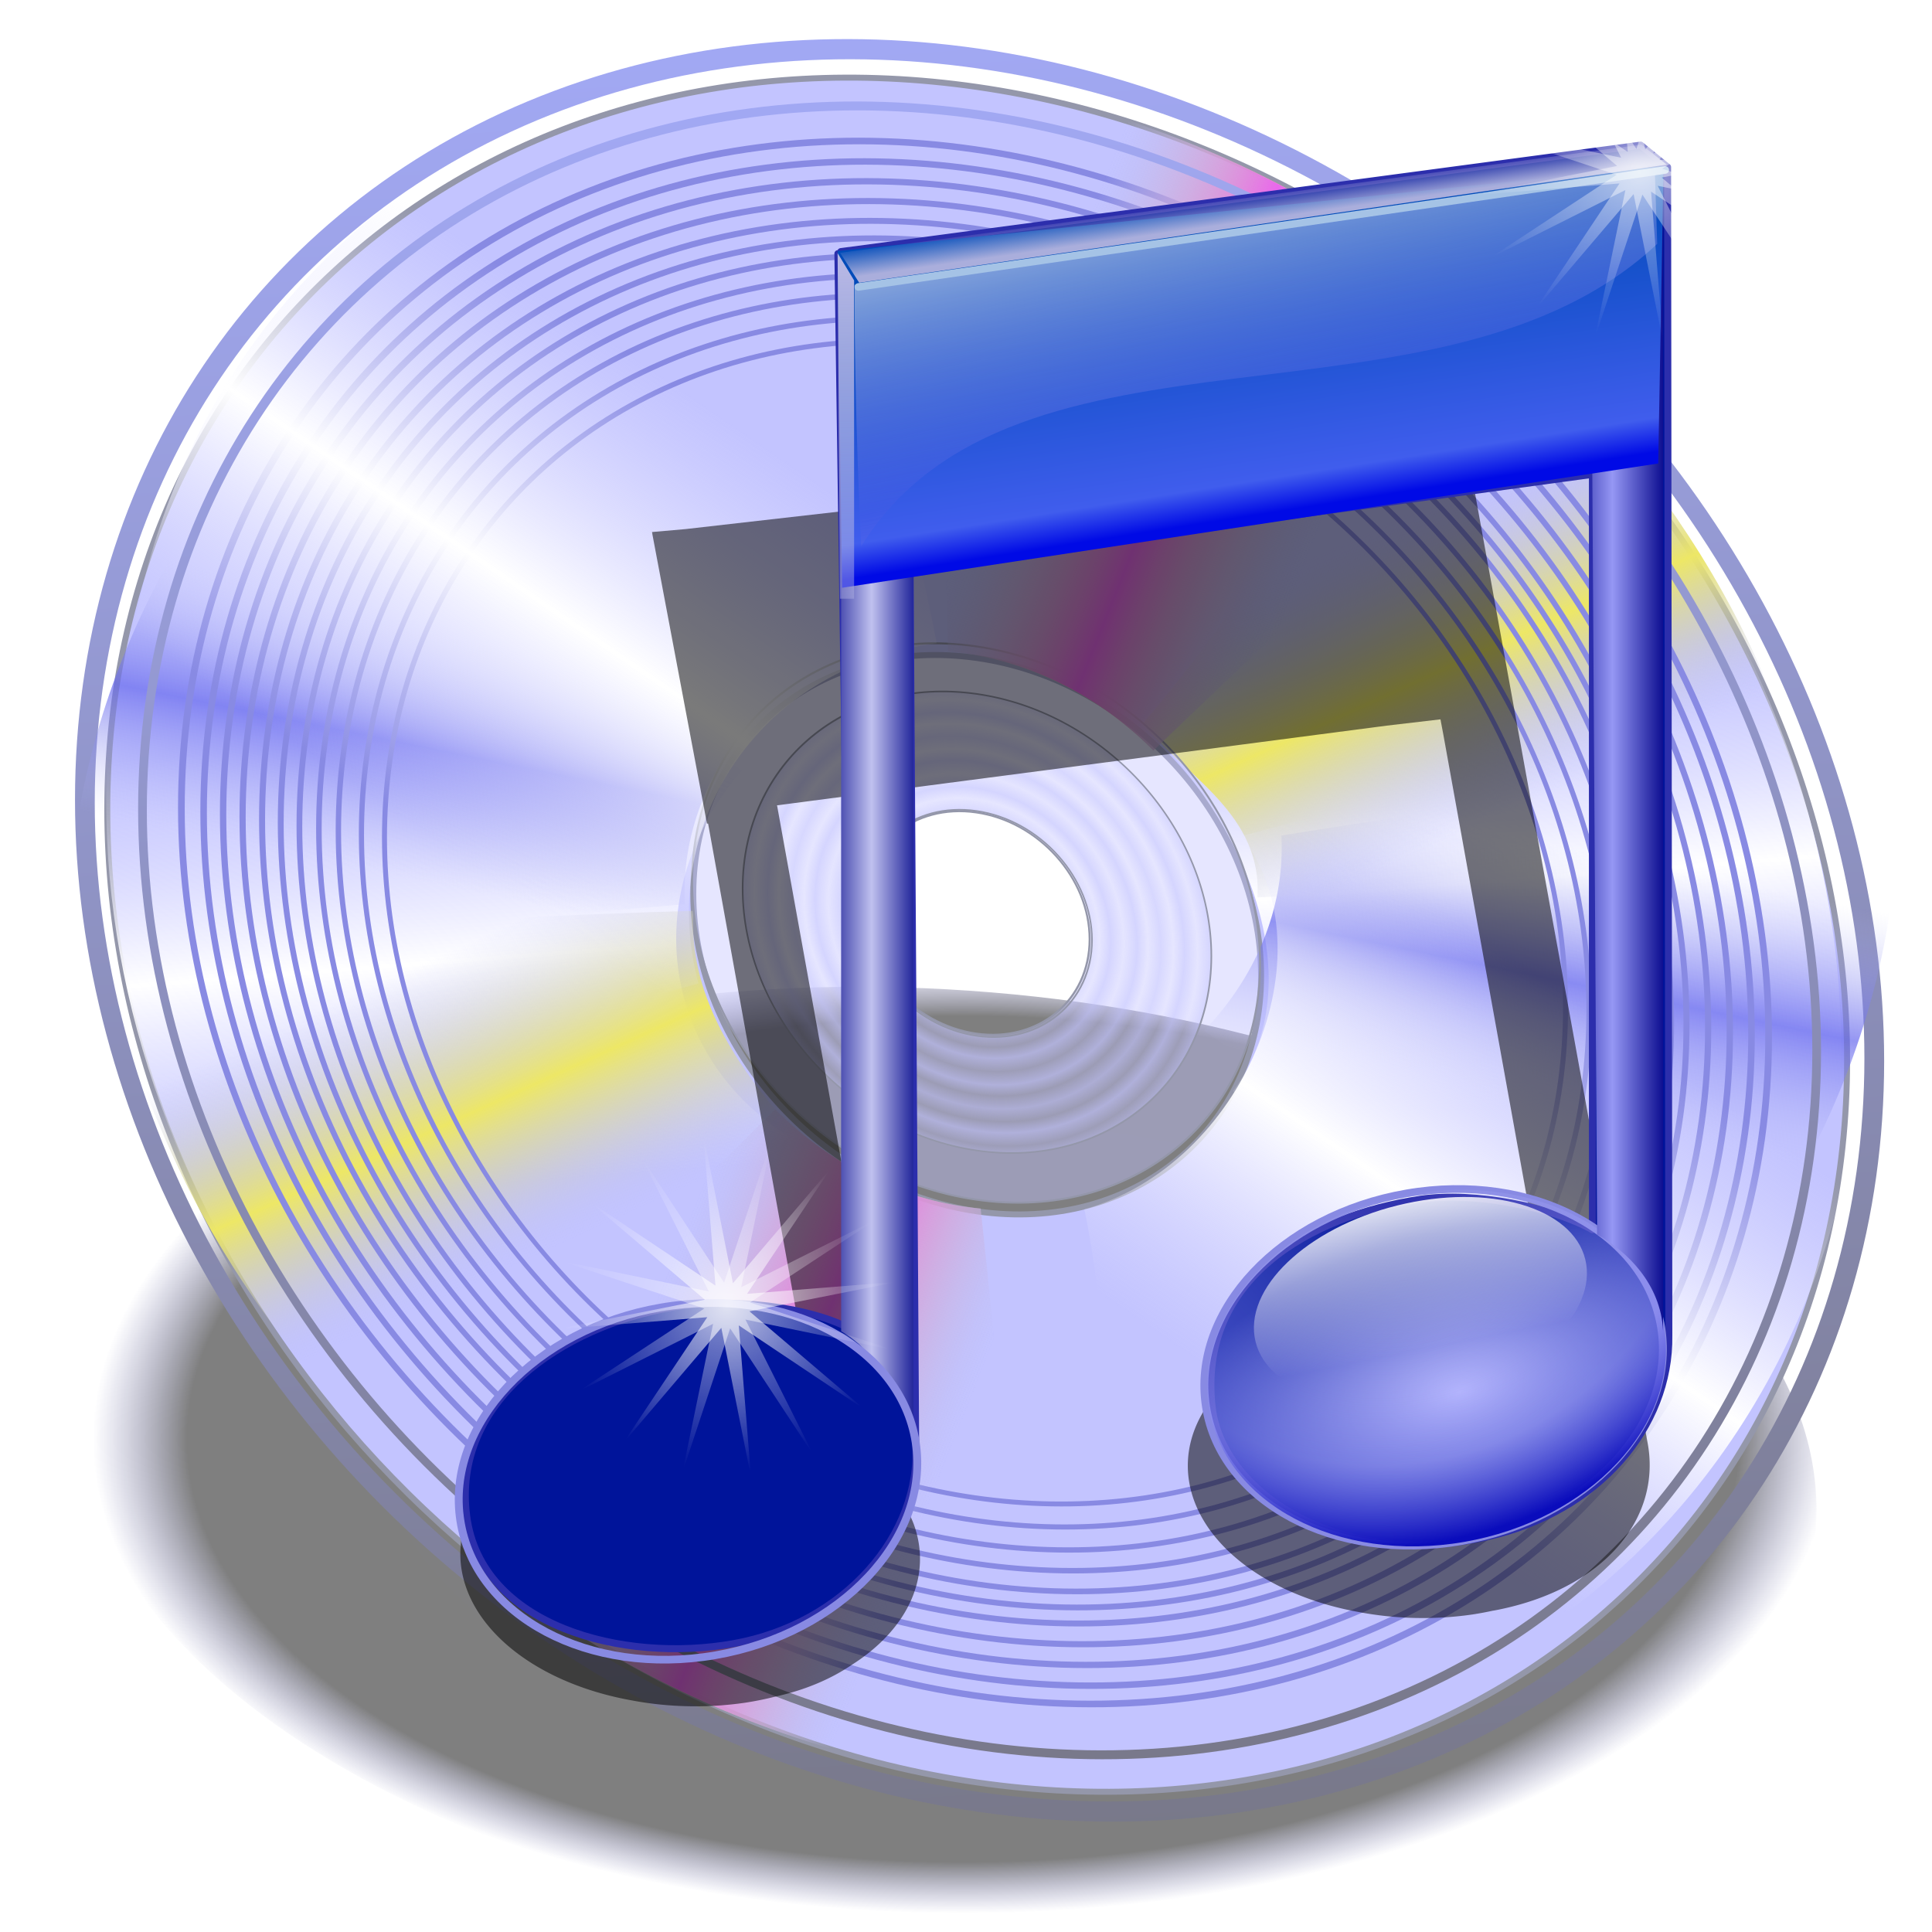 <?xml version="1.0" encoding="UTF-8" standalone="no"?>
<!-- Created with Inkscape (http://www.inkscape.org/) -->

<svg
   xmlns:dc="http://purl.org/dc/elements/1.1/"
   xmlns:cc="http://creativecommons.org/ns#"
   xmlns:rdf="http://www.w3.org/1999/02/22-rdf-syntax-ns#"
   xmlns:svg="http://www.w3.org/2000/svg"
   xmlns="http://www.w3.org/2000/svg"
   xmlns:xlink="http://www.w3.org/1999/xlink"
   xmlns:sodipodi="http://sodipodi.sourceforge.net/DTD/sodipodi-0.dtd"
   xmlns:inkscape="http://www.inkscape.org/namespaces/inkscape"
   width="256"
   height="256"
   id="svg2"
   sodipodi:version="0.32"
   inkscape:version="0.92.5 (2060ec1f9f, 2020-04-08)"
   sodipodi:docname="atunes.svg"
   inkscape:output_extension="org.inkscape.output.svg.inkscape"
   version="1.0">
  <defs
     id="defs4">
    <linearGradient
       id="linearGradient970"
       inkscape:collect="always">
      <stop
         stop-opacity="0.531"
         stop-color="#ffffff"
         id="stop966"
         style="stop-color:#ffffff;stop-opacity:0.741" />
      <stop
         stop-opacity="0"
         stop-color="#ffffff"
         id="stop968"
         offset="1" />
    </linearGradient>
    <linearGradient
       id="linearGradient1104"
       inkscape:collect="always">
      <stop
         id="stop1100"
         stop-color="#ffffff"
         stop-opacity="0.927" />
      <stop
         id="stop1102"
         offset="1"
         stop-color="#ffffff"
         stop-opacity="0" />
    </linearGradient>
    <linearGradient
       id="linearGradient1098">
      <stop
         id="stop1092"
         stop-color="#c3c4ff"
         stop-opacity="0" />
      <stop
         offset="0.774"
         id="stop1094"
         stop-color="#8c8df7"
         stop-opacity="0.498" />
      <stop
         id="stop1096"
         offset="1"
         stop-color="#0a0cbc"
         stop-opacity="1" />
    </linearGradient>
    <linearGradient
       inkscape:collect="always"
       id="linearGradient1290">
      <stop
         id="stop1286"
         stop-color="#ffffff"
         stop-opacity="0.531" />
      <stop
         offset="1"
         id="stop1288"
         stop-color="#ffffff"
         stop-opacity="0" />
    </linearGradient>
    <linearGradient
       id="linearGradient4533">
      <stop
         id="stop4535"
         stop-color="#004bb9"
         stop-opacity="1" />
      <stop
         offset="0.873"
         id="stop4537"
         stop-color="#405ded"
         stop-opacity="1" />
      <stop
         id="stop4539"
         offset="1"
         stop-color="#000ae6"
         stop-opacity="1" />
    </linearGradient>
    <linearGradient
       id="linearGradient4527"
       inkscape:collect="always">
      <stop
         id="stop4529"
         stop-color="#505ae2"
         stop-opacity="0.204" />
      <stop
         id="stop4531"
         offset="1"
         stop-color="#dfe1f3"
         stop-opacity="0.6" />
    </linearGradient>
    <linearGradient
       inkscape:collect="always"
       id="linearGradient4517">
      <stop
         id="stop4519"
         stop-color="#b5b6e4"
         stop-opacity="1" />
      <stop
         offset="1"
         id="stop4521"
         stop-color="#b5b6e4"
         stop-opacity="0" />
    </linearGradient>
    <linearGradient
       id="linearGradient3566"
       inkscape:collect="always">
      <stop
         id="stop3568"
         stop-color="#9597f4"
         stop-opacity="1" />
      <stop
         id="stop3570"
         offset="1"
         stop-color="#000187"
         stop-opacity="1" />
    </linearGradient>
    <linearGradient
       id="linearGradient3560"
       inkscape:collect="always">
      <stop
         id="stop3562"
         stop-color="#c0c1ef"
         stop-opacity="1" />
      <stop
         id="stop3564"
         offset="1"
         stop-color="#101491"
         stop-opacity="1" />
    </linearGradient>
    <linearGradient
       id="linearGradient3548">
      <stop
         id="stop3550"
         stop-color="#202186"
         stop-opacity="1"
         style="stop-color:#000004;stop-opacity:1" />
      <stop
         id="stop3556"
         offset="0.892"
         stop-color="#202186"
         stop-opacity="0.589"
         style="stop-color:#000000;stop-opacity:1" />
      <stop
         id="stop3558"
         offset="1"
         stop-color="#202186"
         stop-opacity="0" />
    </linearGradient>
    <linearGradient
       inkscape:collect="always"
       id="linearGradient3656">
      <stop
         id="stop3658"
         stop-color="#aaaedc"
         stop-opacity="1" />
      <stop
         offset="1"
         id="stop3660"
         stop-color="#aaaedc"
         stop-opacity="0" />
    </linearGradient>
    <linearGradient
       inkscape:collect="always"
       id="linearGradient3616">
      <stop
         id="stop3618"
         stop-color="#c3c4ff"
         stop-opacity="1" />
      <stop
         offset="1"
         id="stop3620"
         stop-color="#c3c4ff"
         stop-opacity="0" />
    </linearGradient>
    <linearGradient
       id="linearGradient3414">
      <stop
         id="stop3416"
         stop-color="#636fec"
         stop-opacity="0" />
      <stop
         offset="0.649"
         id="stop3418"
         stop-color="#bbbef5"
         stop-opacity="0" />
      <stop
         id="stop3420"
         offset="1"
         stop-color="#e966ed"
         stop-opacity="1" />
    </linearGradient>
    <linearGradient
       id="linearGradient3406">
      <stop
         id="stop3408"
         stop-color="#636fec"
         stop-opacity="0" />
      <stop
         offset="0.649"
         id="stop3410"
         stop-color="#bbbef5"
         stop-opacity="0" />
      <stop
         id="stop3412"
         offset="1"
         stop-color="#ed66e9"
         stop-opacity="0.7" />
    </linearGradient>
    <linearGradient
       id="linearGradient3386">
      <stop
         id="stop3388"
         stop-color="#636fec"
         stop-opacity="0" />
      <stop
         id="stop3390"
         offset="0.649"
         stop-color="#bbbef5"
         stop-opacity="0" />
      <stop
         offset="1"
         id="stop3392"
         stop-color="#ede766"
         stop-opacity="1" />
    </linearGradient>
    <linearGradient
       id="linearGradient3309">
      <stop
         id="stop3311"
         stop-color="#c3c4ff"
         stop-opacity="0" />
      <stop
         id="stop3317"
         offset="0.598"
         stop-color="#e1e1ff"
         stop-opacity="0" />
      <stop
         offset="1"
         id="stop3313"
         stop-color="#ffffff"
         stop-opacity="1" />
    </linearGradient>
    <linearGradient
       id="linearGradient3293">
      <stop
         id="stop3295"
         stop-color="#c3c4ff"
         stop-opacity="0.034" />
      <stop
         id="stop3301"
         offset="0.358"
         stop-color="#c3c4ff"
         stop-opacity="0.498" />
      <stop
         offset="0.655"
         id="stop3303"
         stop-color="#c3c4ff"
         stop-opacity="0" />
      <stop
         offset="1"
         id="stop3297"
         stop-color="#c3c4ff"
         stop-opacity="0.425" />
    </linearGradient>
    <linearGradient
       id="linearGradient3268">
      <stop
         id="stop3270"
         stop-color="#636fec"
         stop-opacity="0" />
      <stop
         offset="0.649"
         id="stop3272"
         stop-color="#bbbef5"
         stop-opacity="0" />
      <stop
         id="stop3274"
         offset="1"
         stop-color="#6668ed"
         stop-opacity="0.7" />
    </linearGradient>
    <linearGradient
       id="linearGradient3212">
      <stop
         id="stop3214"
         stop-color="#636fec"
         stop-opacity="0.976" />
      <stop
         id="stop3218"
         offset="0.269"
         stop-color="#bbbef5"
         stop-opacity="0" />
      <stop
         offset="1"
         id="stop3216"
         stop-color="#c3c4ff"
         stop-opacity="0" />
    </linearGradient>
    <linearGradient
       id="linearGradient3176">
      <stop
         id="stop3178"
         stop-color="#787889"
         stop-opacity="1" />
      <stop
         offset="1"
         id="stop3180"
         stop-color="#a2a9f5"
         stop-opacity="1" />
    </linearGradient>
    <linearGradient
       inkscape:collect="always"
       xlink:href="#linearGradient3176"
       id="linearGradient3182"
       x1="572.34"
       y1="292.69"
       x2="514.36"
       y2="22.671"
       gradientUnits="userSpaceOnUse"
       gradientTransform="matrix(0.897,0,0,0.865,-357.43,-31.878)" />
    <radialGradient
       inkscape:collect="always"
       xlink:href="#linearGradient3293"
       id="radialGradient3299"
       cx="544.82"
       cy="157.55"
       fx="544.82"
       fy="157.55"
       r="35.09"
       gradientUnits="userSpaceOnUse"
       spreadMethod="reflect"
       gradientTransform="matrix(0.157,-2.7172153e-7,2.7744926e-7,0.161,459.15,132.257)" />
    <linearGradient
       inkscape:collect="always"
       xlink:href="#linearGradient3309"
       id="linearGradient3322"
       gradientUnits="userSpaceOnUse"
       spreadMethod="reflect"
       x1="669.18"
       y1="172.9"
       x2="611.5"
       y2="102.47" />
    <linearGradient
       inkscape:collect="always"
       xlink:href="#linearGradient3212"
       id="linearGradient3336"
       x1="414.84"
       y1="157.69"
       x2="674.53"
       y2="157.69"
       gradientUnits="userSpaceOnUse" />
    <linearGradient
       inkscape:collect="always"
       xlink:href="#linearGradient3268"
       id="linearGradient3354"
       gradientUnits="userSpaceOnUse"
       spreadMethod="reflect"
       x1="666.57"
       y1="167.69"
       x2="641.94"
       y2="114.21"
       gradientTransform="rotate(-90,544.688,157.688)" />
    <linearGradient
       inkscape:collect="always"
       xlink:href="#linearGradient3386"
       id="linearGradient3400"
       gradientUnits="userSpaceOnUse"
       spreadMethod="reflect"
       x1="635.22"
       y1="199.41"
       x2="573.17"
       y2="223.86" />
    <linearGradient
       inkscape:collect="always"
       xlink:href="#linearGradient3414"
       id="linearGradient3402"
       gradientUnits="userSpaceOnUse"
       spreadMethod="reflect"
       x1="635.22"
       y1="199.41"
       x2="573.17"
       y2="223.86" />
    <linearGradient
       inkscape:collect="always"
       xlink:href="#linearGradient3309"
       id="linearGradient3432"
       gradientUnits="userSpaceOnUse"
       spreadMethod="reflect"
       x1="669.18"
       y1="172.9"
       x2="611.5"
       y2="102.47"
       gradientTransform="translate(-26.715,78.368)" />
    <linearGradient
       inkscape:collect="always"
       xlink:href="#linearGradient3176"
       id="linearGradient3448"
       gradientUnits="userSpaceOnUse"
       x1="572.34"
       y1="292.69"
       x2="514.36"
       y2="22.671"
       gradientTransform="matrix(0.839,0,0,0.809,-325.964,-23.092)" />
    <linearGradient
       inkscape:collect="always"
       xlink:href="#linearGradient3406"
       id="linearGradient3958"
       gradientUnits="userSpaceOnUse"
       spreadMethod="reflect"
       x1="648.09"
       y1="184.44"
       x2="573.17"
       y2="223.86" />
    <radialGradient
       inkscape:collect="always"
       xlink:href="#linearGradient3548"
       id="radialGradient3477"
       gradientUnits="userSpaceOnUse"
       gradientTransform="matrix(0.888,0,0,0.484,-244.388,96.327)"
       cx="418.92"
       cy="194.95"
       fx="418.92"
       fy="194.95"
       r="129.84" />
    <linearGradient
       inkscape:collect="always"
       xlink:href="#linearGradient3560"
       id="linearGradient3526"
       gradientUnits="userSpaceOnUse"
       gradientTransform="matrix(0.888,0,0,0.965,-713.202,25.006)"
       spreadMethod="reflect"
       x1="660.95"
       y1="99.47"
       x2="667.94"
       y2="99.47" />
    <linearGradient
       inkscape:collect="always"
       xlink:href="#linearGradient3566"
       id="linearGradient3530"
       gradientUnits="userSpaceOnUse"
       gradientTransform="matrix(0.888,0,0,0.965,-613.86,13.133)"
       spreadMethod="reflect"
       x1="659.64"
       y1="99.47"
       x2="667.94"
       y2="99.47" />
    <linearGradient
       inkscape:collect="always"
       xlink:href="#linearGradient4533"
       id="linearGradient3532"
       gradientUnits="userSpaceOnUse"
       gradientTransform="matrix(0.888,0,0,0.965,-713.202,25.006)"
       x1="713.97"
       y1="13.384"
       x2="719.25"
       y2="49.783" />
    <linearGradient
       inkscape:collect="always"
       xlink:href="#linearGradient4527"
       id="linearGradient3542"
       gradientUnits="userSpaceOnUse"
       gradientTransform="matrix(0.888,0,0,0.965,-713.783,25.297)"
       spreadMethod="reflect"
       x1="721.71"
       y1="37.449"
       x2="715.6"
       y2="6.717" />
    <linearGradient
       inkscape:collect="always"
       xlink:href="#linearGradient3656"
       id="linearGradient3544"
       gradientUnits="userSpaceOnUse"
       gradientTransform="matrix(0.888,0,0,0.965,-713.202,25.006)"
       x1="707.04"
       y1="10.914"
       x2="706.5"
       y2="6.772" />
    <linearGradient
       inkscape:collect="always"
       xlink:href="#linearGradient4517"
       id="linearGradient4523"
       x1="113.17"
       y1="23.13"
       x2="113.47"
       y2="97.48"
       gradientUnits="userSpaceOnUse"
       gradientTransform="translate(-243.215,17.725)" />
    <radialGradient
       inkscape:collect="always"
       xlink:href="#linearGradient3616"
       id="radialGradient1109"
       gradientUnits="userSpaceOnUse"
       gradientTransform="matrix(0.037,0.63,-1.157,0.079,4.485,-241.727)"
       cx="627.74"
       cy="194.52"
       fx="627.74"
       fy="194.52"
       r="30.935" />
    <radialGradient
       inkscape:collect="always"
       xlink:href="#linearGradient1098"
       id="radialGradient1111"
       gradientUnits="userSpaceOnUse"
       gradientTransform="matrix(0.104,1.404,-1.49,0.129,8.736,-725.531)"
       cx="601.8"
       cy="182.87"
       fx="601.8"
       fy="182.87"
       r="30.935" />
    <linearGradient
       inkscape:collect="always"
       xlink:href="#linearGradient1104"
       id="linearGradient1113"
       gradientUnits="userSpaceOnUse"
       gradientTransform="matrix(0.896,0,0,1.072,-767.991,-39.296)"
       x1="630.28"
       y1="162.48"
       x2="629.94"
       y2="180.36" />
    <filter
       inkscape:collect="always"
       id="filter1280"
       x="-0.025"
       width="1.049"
       y="-0.023"
       height="1.047"
       color-interpolation-filters="sRGB">
      <feGaussianBlur
         inkscape:collect="always"
         stdDeviation="1.625"
         id="feGaussianBlur1282" />
    </filter>
    <radialGradient
       inkscape:collect="always"
       xlink:href="#linearGradient1290"
       id="radialGradient1292"
       cx="-49.11"
       cy="108.68"
       fx="-49.11"
       fy="108.68"
       r="40.48"
       gradientUnits="userSpaceOnUse" />
    <radialGradient
       inkscape:collect="always"
       xlink:href="#linearGradient1290"
       id="radialGradient1297"
       gradientUnits="userSpaceOnUse"
       cx="-49.11"
       cy="108.68"
       fx="-49.11"
       fy="108.68"
       r="40.48"
       gradientTransform="rotate(-22.919,-49.108,108.677)" />
    <radialGradient
       inkscape:collect="always"
       xlink:href="#linearGradient1290"
       id="radialGradient962"
       gradientUnits="userSpaceOnUse"
       cx="-49.11"
       cy="108.68"
       fx="-49.11"
       fy="108.68"
       r="40.48" />
    <radialGradient
       inkscape:collect="always"
       xlink:href="#linearGradient970"
       id="radialGradient964"
       gradientUnits="userSpaceOnUse"
       gradientTransform="rotate(-22.919,-49.108,108.677)"
       cx="-49.11"
       cy="108.68"
       fx="-49.11"
       fy="108.68"
       r="40.48" />
  </defs>
  <sodipodi:namedview
     id="base"
     pagecolor="#ff0000"
     bordercolor="#666666"
     borderopacity="1.0"
     gridtolerance="10000"
     guidetolerance="10"
     objecttolerance="10"
     inkscape:pageopacity="0"
     inkscape:pageshadow="2"
     inkscape:zoom="3.4414062"
     inkscape:cx="128"
     inkscape:cy="128"
     inkscape:document-units="px"
     inkscape:current-layer="layer1"
     showgrid="false"
     inkscape:window-width="1920"
     inkscape:window-height="1056"
     inkscape:window-x="0"
     inkscape:window-y="0"
     inkscape:window-maximized="1"
     inkscape:snap-global="false" />
  <g
     inkscape:label="Layer 1"
     inkscape:groupmode="layer"
     id="layer1">
    <path
       inkscape:connector-curvature="0"
       d="M 125.424,131.085 C 61.795,127.576 10.157,152.747 10.157,187.273 c 0,34.526 51.638,65.393 115.266,68.903 63.628,3.509 115.266,-21.662 115.266,-56.188 0,-34.526 -51.638,-65.393 -115.266,-68.903 z m 0,42.133 c 20.769,1.146 37.618,11.217 37.618,22.487 1e-5,11.27 -16.849,19.483 -37.618,18.337 -20.769,-1.146 -37.618,-11.217 -37.618,-22.487 9e-6,-11.27 16.849,-19.483 37.618,-18.337 z"
       id="path3825"
       stroke-miterlimit="4"
       style="opacity:0.5;fill:url(#radialGradient3477);fill-opacity:1;stroke:none;stroke-width:0.888;stroke-linecap:round;stroke-linejoin:round;stroke-miterlimit:4;stroke-dasharray:none;stroke-opacity:1" />
    <ellipse
       id="path2396"
       cx="131.11"
       cy="104.53"
       transform="matrix(0.99,0.143,0,1,0,0)"
       rx="119.75"
       ry="115.5"
       opacity="1"
       stroke-dasharray="none"
       stroke-opacity="1"
       fill="none"
       stroke="url(#linearGradient3182)"
       stroke-linejoin="round"
       fill-opacity="1"
       stroke-linecap="round"
       stroke-width="2.643"
       stroke-miterlimit="4" />
    <path
       d="M 129.483,11.525 C 65.855,2.34 14.217,45.208 14.217,107.214 c 0,62.007 51.638,119.783 115.266,128.969 63.628,9.185 115.266,-33.682 115.266,-95.689 0,-62.007 -51.638,-119.783 -115.266,-128.969 z m 0,75.67 c 20.769,2.998 37.618,21.85 37.618,42.09 1e-5,20.24 -16.849,34.227 -37.618,31.228 -20.769,-2.998 -37.618,-21.85 -37.618,-42.089 9e-6,-20.24 16.849,-34.227 37.618,-31.228 z"
       id="path3184"
       inkscape:connector-curvature="0"
       opacity="1"
       stroke-dasharray="none"
       stroke-opacity="1"
       fill="#c3c4ff"
       stroke="#9497aa"
       stroke-linejoin="round"
       fill-opacity="1"
       stroke-linecap="round"
       stroke-width="0.789"
       stroke-miterlimit="4" />
    <g
       id="g3319"
       transform="matrix(-0.73,-0.464,0.585,-0.68,434.614,481.696)"
       stroke="none">
      <path
         sodipodi:nodetypes="cccccccccc"
         d="m 545.05,195.544 c -0.517,31.304 6.556,42.73 7.054,78.383 -68.234,-3.504 -134.752,-55.141 -147.157,-114.183 39.565,0.499 65.145,-2.645 92.102,-3.162 1.424,20.351 26.308,35.324 48.001,38.962 z m 139.528,-38.733 c -39.565,-0.064 -62.732,0.794 -97.515,0.876 0,-23.396 -18.979,-42.375 -42.375,-42.375 0.083,-21.739 -7.421,-35.395 -7.05,-75.395 67.371,3.503 134.73,55.155 146.94,116.894 z"
         id="path3307"
         inkscape:connector-curvature="0"
         opacity="1"
         stroke-dasharray="none"
         stroke-opacity="1"
         fill="url(#linearGradient3322)"
         stroke="none"
         stroke-linejoin="round"
         fill-opacity="1"
         stroke-linecap="round"
         stroke-width="0.9"
         stroke-miterlimit="4" />
      <path
         id="path3422"
         d="m 548.034,197.779 c -0.517,31.304 6.483,43.634 6.982,79.286 -66.035,-2.793 -138.834,-53.186 -150.918,-118.878 39.565,0.499 65.555,1.347 92.512,0.83 0,23.396 28.028,38.762 51.424,38.762 z M 685.76,160.276 c -39.565,-0.064 -63.914,-2.671 -98.697,-2.588 0,-23.396 -18.979,-42.375 -42.375,-42.375 0.083,-21.739 -11.391,-31.405 -11.02,-71.405 68.599,0.01 136.771,44.74 152.092,116.368 z"
         sodipodi:nodetypes="cccccccccc"
         inkscape:connector-curvature="0"
         opacity="1"
         stroke-dasharray="none"
         stroke-opacity="1"
         fill="url(#linearGradient3322)"
         stroke="none"
         stroke-linejoin="round"
         fill-opacity="1"
         stroke-linecap="round"
         stroke-width="0.9"
         stroke-miterlimit="4" />
    </g>
    <g
       id="g3350"
       transform="matrix(0.628,-0.655,0.691,0.503,-320.758,392.717)"
       stroke="none">
      <path
         id="path3352"
         d="m 636.488,249.488 c -23.502,23.502 -55.962,38.044 -91.8,38.044 0.499,-39.565 0.517,-60.512 0,-87.469 11.698,0 22.292,-4.745 29.961,-12.414 24.696,22.333 32.865,30.937 61.839,61.839 z M 544.688,27.844 c -0.064,39.565 -0.083,52.686 0,87.469 -11.698,0 -22.292,4.745 -29.961,12.414 -24.834,-26.619 -34.168,-36.156 -61.839,-61.839 23.502,-23.502 55.962,-38.044 91.8,-38.044 z"
         sodipodi:nodetypes="cccccccccc"
         inkscape:connector-curvature="0"
         opacity="1"
         stroke-dasharray="none"
         stroke-opacity="1"
         fill="url(#linearGradient3354)"
         stroke="none"
         stroke-linejoin="round"
         fill-opacity="1"
         stroke-linecap="round"
         stroke-width="0.9"
         stroke-miterlimit="4" />
      <path
         sodipodi:nodetypes="cccccccccc"
         d="m 630.568,243.512 c -23.502,23.502 -53.325,57.086 -89.162,57.086 0.499,-39.565 0.969,-65.126 0.452,-92.083 15.511,0.086 23.419,-18.105 28.987,-25.821 24.696,22.333 30.749,29.915 59.723,60.818 z M 544.141,16.15 c -0.064,39.565 0.463,64.38 0.546,99.163 -11.698,0 -22.292,4.745 -29.961,12.414 -24.834,-26.619 -28.557,-26.537 -56.228,-52.221 23.502,-23.502 49.806,-59.356 85.643,-59.356 z"
         id="path3364"
         inkscape:connector-curvature="0"
         opacity="1"
         stroke-dasharray="none"
         stroke-opacity="1"
         fill="url(#linearGradient3354)"
         stroke="none"
         stroke-linejoin="round"
         fill-opacity="1"
         stroke-linecap="round"
         stroke-width="0.9"
         stroke-miterlimit="4" />
    </g>
    <g
       transform="matrix(0.058,-0.931,0.827,-0.021,-35.37,630.798)"
       id="g3368"
       fill="url(#linearGradient3400)"
       stroke="none"
       fill-opacity="1">
      <path
         sodipodi:nodetypes="cccccccccc"
         d="m 630.537,236.19 c -22.954,26.979 -49.418,52.706 -87.303,60.583 0.499,-39.565 2.464,-63.812 1.946,-90.768 11.698,0 17.467,-12.495 25.136,-20.165 24.696,22.333 31.246,19.448 60.22,50.35 z M 543.921,20.163 c -0.064,39.565 1.302,60.676 1.384,95.459 -11.698,0 -21.744,8.222 -29.413,15.892 -24.834,-26.619 -27.819,-26.754 -55.49,-52.437 23.106,-22.796 38.825,-43.131 83.519,-58.913 z"
         id="path3370"
         inkscape:connector-curvature="0"
         opacity="1"
         stroke-dasharray="none"
         stroke-opacity="1"
         fill="url(#linearGradient3400)"
         stroke="none"
         stroke-linejoin="round"
         fill-opacity="1"
         stroke-linecap="round"
         stroke-width="0.9"
         stroke-miterlimit="4" />
      <path
         id="path3372"
         d="m 631.881,231.878 c -18.005,29.096 -49.206,57.261 -86.748,63.708 0.499,-39.565 1.174,-61.964 0.657,-88.921 11.698,0 21.189,-11.348 28.858,-19.017 24.696,22.333 28.259,13.327 57.233,44.23 z M 544.851,20.449 c -0.064,39.565 -0.246,60.08 -0.164,94.863 -11.698,0 -22.292,4.745 -29.961,12.414 -24.834,-26.619 -26.317,-24.046 -53.989,-49.729 23.441,-23.337 43.439,-44.415 84.113,-57.548 z"
         sodipodi:nodetypes="cccccccccc"
         inkscape:connector-curvature="0"
         opacity="1"
         stroke-dasharray="none"
         stroke-opacity="1"
         fill="url(#linearGradient3400)"
         stroke="none"
         stroke-linejoin="round"
         fill-opacity="1"
         stroke-linecap="round"
         stroke-width="0.9"
         stroke-miterlimit="4" />
    </g>
    <g
       id="g3474"
       transform="matrix(0.888,0.128,0,0.865,-354.344,-83.819)">
      <path
         id="path3278"
         d="m 544.688,115.312 c -23.396,0 -42.375,18.979 -42.375,42.375 0,23.396 18.979,42.375 42.375,42.375 23.396,0 42.375,-18.979 42.375,-42.375 0,-23.396 -18.979,-42.375 -42.375,-42.375 z m 0,25.438 c 9.351,1e-5 16.938,7.587 16.938,16.938 0,9.351 -7.587,16.938 -16.938,16.938 -9.351,0 -16.938,-7.587 -16.938,-16.938 2e-5,-9.351 7.587,-16.938 16.938,-16.938 z"
         inkscape:connector-curvature="0"
         opacity="1"
         stroke-dasharray="none"
         stroke-opacity="1"
         fill="#c3c4ff"
         stroke="#9497aa"
         stroke-linejoin="round"
         fill-opacity="0.425"
         stroke-linecap="round"
         stroke-width="0.294"
         stroke-miterlimit="4" />
      <path
         id="path3286"
         d="m 544.821,122.585 c -19.298,0 -34.969,15.67 -34.969,34.969 0,19.298 15.67,34.969 34.969,34.969 19.298,0 34.969,-15.67 34.969,-34.969 0,-19.298 -15.67,-34.969 -34.969,-34.969 z m -0.062,17.938 c 9.505,0 17.219,7.714 17.219,17.219 10e-6,9.505 -7.714,17.219 -17.219,17.219 -9.505,0 -17.219,-7.714 -17.219,-17.219 0,-9.505 7.714,-17.219 17.219,-17.219 z"
         inkscape:connector-curvature="0"
         opacity="1"
         stroke-dasharray="none"
         stroke-opacity="1"
         fill="url(#radialGradient3299)"
         stroke="#9497aa"
         stroke-linejoin="round"
         fill-opacity="1"
         stroke-linecap="round"
         stroke-width="0.242"
         stroke-miterlimit="4" />
      <circle
         id="path3450"
         transform="matrix(0.887,0,0,0.887,61.392,17.773)"
         cx="544.68"
         cy="157.68"
         r="133.51"
         opacity="1"
         stroke-dasharray="none"
         stroke-opacity="1"
         fill="none"
         stroke="#888ae3"
         stroke-linejoin="round"
         fill-opacity="1"
         stroke-linecap="round"
         stroke-width="1.127"
         stroke-miterlimit="4" />
      <circle
         transform="matrix(0.865,0,0,0.865,73.757,21.352)"
         id="path3454"
         cx="544.68"
         cy="157.68"
         r="133.51"
         opacity="1"
         stroke-dasharray="none"
         stroke-opacity="1"
         fill="none"
         stroke="#888ae3"
         stroke-linejoin="round"
         fill-opacity="1"
         stroke-linecap="round"
         stroke-width="1.127"
         stroke-miterlimit="4" />
      <circle
         id="path3456"
         transform="matrix(0.842,0,0,0.842,86.121,24.931)"
         cx="544.68"
         cy="157.68"
         r="133.51"
         opacity="1"
         stroke-dasharray="none"
         stroke-opacity="1"
         fill="none"
         stroke="#888ae3"
         stroke-linejoin="round"
         fill-opacity="1"
         stroke-linecap="round"
         stroke-width="1.127"
         stroke-miterlimit="4" />
      <circle
         transform="matrix(0.819,0,0,0.819,98.485,28.511)"
         id="path3458"
         cx="544.68"
         cy="157.68"
         r="133.51"
         opacity="1"
         stroke-dasharray="none"
         stroke-opacity="1"
         fill="none"
         stroke="#888ae3"
         stroke-linejoin="round"
         fill-opacity="1"
         stroke-linecap="round"
         stroke-width="1.127"
         stroke-miterlimit="4" />
      <circle
         id="path3460"
         transform="matrix(0.796,0,0,0.796,110.849,32.09)"
         cx="544.68"
         cy="157.68"
         r="133.51"
         opacity="1"
         stroke-dasharray="none"
         stroke-opacity="1"
         fill="none"
         stroke="#888ae3"
         stroke-linejoin="round"
         fill-opacity="1"
         stroke-linecap="round"
         stroke-width="1.127"
         stroke-miterlimit="4" />
      <circle
         transform="matrix(0.777,0,0,0.777,121.447,35.158)"
         id="path3462"
         cx="544.68"
         cy="157.68"
         r="133.51"
         opacity="1"
         stroke-dasharray="none"
         stroke-opacity="1"
         fill="none"
         stroke="#888ae3"
         stroke-linejoin="round"
         fill-opacity="1"
         stroke-linecap="round"
         stroke-width="1.127"
         stroke-miterlimit="4" />
      <circle
         id="path3464"
         transform="matrix(0.758,0,0,0.758,132.045,38.226)"
         cx="544.68"
         cy="157.68"
         r="133.51"
         opacity="1"
         stroke-dasharray="none"
         stroke-opacity="1"
         fill="none"
         stroke="#888ae3"
         stroke-linejoin="round"
         fill-opacity="1"
         stroke-linecap="round"
         stroke-width="1.127"
         stroke-miterlimit="4" />
      <circle
         transform="matrix(0.735,0,0,0.735,144.409,41.806)"
         id="path3466"
         cx="544.68"
         cy="157.68"
         r="133.51"
         opacity="1"
         stroke-dasharray="none"
         stroke-opacity="1"
         fill="none"
         stroke="#888ae3"
         stroke-linejoin="round"
         fill-opacity="1"
         stroke-linecap="round"
         stroke-width="1.127"
         stroke-miterlimit="4" />
      <circle
         id="path3468"
         transform="matrix(0.712,0,0,0.712,156.774,45.385)"
         cx="544.68"
         cy="157.68"
         r="133.51"
         opacity="1"
         stroke-dasharray="none"
         stroke-opacity="1"
         fill="none"
         stroke="#888ae3"
         stroke-linejoin="round"
         fill-opacity="1"
         stroke-linecap="round"
         stroke-width="1.127"
         stroke-miterlimit="4" />
      <circle
         transform="matrix(0.686,0,0,0.686,170.904,49.476)"
         id="path3470"
         cx="544.68"
         cy="157.68"
         r="133.51"
         opacity="1"
         stroke-dasharray="none"
         stroke-opacity="1"
         fill="none"
         stroke="#888ae3"
         stroke-linejoin="round"
         fill-opacity="1"
         stroke-linecap="round"
         stroke-width="1.127"
         stroke-miterlimit="4" />
      <circle
         id="path3472"
         transform="matrix(0.66,0,0,0.66,185.035,53.566)"
         cx="544.68"
         cy="157.68"
         r="133.51"
         opacity="1"
         stroke-dasharray="none"
         stroke-opacity="1"
         fill="none"
         stroke="#888ae3"
         stroke-linejoin="round"
         fill-opacity="1"
         stroke-linecap="round"
         stroke-width="1.127"
         stroke-miterlimit="4" />
    </g>
    <g
       id="g3394"
       transform="matrix(0.663,0.671,-0.591,0.561,-140.154,-330.727)"
       fill="url(#linearGradient3958)"
       fill-opacity="1">
      <path
         id="path3396"
         d="m 636.488,249.488 c -23.502,23.502 -55.962,38.044 -91.8,38.044 0.499,-39.565 0.517,-60.512 0,-87.469 11.698,0 22.292,-4.745 29.961,-12.414 24.696,22.333 32.865,30.937 61.839,61.839 z M 544.688,27.844 c -0.064,39.565 -0.083,52.686 0,87.469 -11.698,0 -22.292,4.745 -29.961,12.414 -24.834,-26.619 -34.168,-36.156 -61.839,-61.839 23.502,-23.502 55.962,-38.044 91.8,-38.044 z"
         sodipodi:nodetypes="cccccccccc"
         inkscape:connector-curvature="0"
         opacity="1"
         stroke-dasharray="none"
         stroke-opacity="1"
         fill="url(#linearGradient3400)"
         stroke="none"
         stroke-linejoin="round"
         fill-opacity="1"
         stroke-linecap="round"
         stroke-width="0.9"
         stroke-miterlimit="4" />
      <path
         sodipodi:nodetypes="cccccccccc"
         d="m 636.488,249.488 c -23.502,23.502 -55.962,38.044 -91.8,38.044 0.499,-39.565 0.517,-60.512 0,-87.469 11.698,0 22.292,-4.745 29.961,-12.414 24.696,22.333 32.865,30.937 61.839,61.839 z M 544.688,27.844 c -0.064,39.565 -0.083,52.686 0,87.469 -11.698,0 -22.292,4.745 -29.961,12.414 -24.834,-26.619 -34.168,-36.156 -61.839,-61.839 23.502,-23.502 55.962,-38.044 91.8,-38.044 z"
         id="path3398"
         inkscape:connector-curvature="0"
         opacity="1"
         stroke-dasharray="none"
         stroke-opacity="1"
         fill="url(#linearGradient3402)"
         stroke="none"
         stroke-linejoin="round"
         fill-opacity="1"
         stroke-linecap="round"
         stroke-width="0.9"
         stroke-miterlimit="4" />
    </g>
    <g
       transform="matrix(-0.152,-0.813,0.897,-0.251,-2.453,600.039)"
       id="g3426">
      <path
         id="path3428"
         d="m 517.267,273.778 c -0.517,31.304 -0.54,45.01 -0.041,80.662 -79.227,19.24 -161.135,-36.082 -138.02,-119.572 39.565,0.499 60.118,7.574 87.075,7.057 0,23.396 28.908,41.466 50.986,31.853 z m 142.434,-43.804 c -39.565,-0.064 -64.57,5.999 -99.353,6.082 3.991,-26.547 -16.782,-44.11 -42.375,-42.375 0.083,-21.739 -0.344,-34.836 0.027,-74.836 81.83,-14.575 153.6,26.936 141.7,111.129 z"
         sodipodi:nodetypes="ccccccccccc"
         inkscape:connector-curvature="0"
         opacity="1"
         stroke-dasharray="none"
         stroke-opacity="1"
         fill="url(#linearGradient3432)"
         stroke="none"
         stroke-linejoin="round"
         fill-opacity="1"
         stroke-linecap="round"
         stroke-width="0.9"
         stroke-miterlimit="4" />
    </g>
    <ellipse
       id="path3446"
       transform="matrix(0.99,0.143,0,1,0,0)"
       cx="131.11"
       cy="104.53"
       rx="112.04"
       ry="108.06"
       opacity="1"
       stroke-dasharray="none"
       stroke-opacity="1"
       fill="none"
       stroke="url(#linearGradient3448)"
       stroke-linejoin="round"
       fill-opacity="1"
       stroke-linecap="round"
       stroke-width="1.166"
       stroke-miterlimit="4" />
    <path
       d="m 190.761,58.675 -29.326,3.39 c -23.539,2.684 -47.079,5.365 -70.62,8.044 l -4.42,0.388 0.05,0.252 -0.012,-0.013 7.245,38.393 h 0.15 l 14.554,80.629 c -0.684,-0.236 -1.402,-0.46 -2.167,-0.663 a 30.254,19.806 0.999 0 0 -6.827,-1.877 30.254,19.806 0.999 0 0 -15.241,-0.337 30.254,19.806 0.999 0 0 -22.305,23.682 30.254,19.806 0.999 0 0 21.659,14.709 30.254,19.806 0.999 0 0 15.263,0.342 30.254,19.806 0.999 0 0 3.996,-0.811 c 3.953,-0.869 7.393,-2.345 10.189,-4.255 a 30.254,19.806 0.999 0 0 8.118,-18.617 30.254,19.806 0.999 0 0 -1.025,-2.15 l -6.952,-36.968 -10.127,-56.105 80.751,-10.553 7.155,-0.838 0.379,2.011 14.712,81.501 a 30.254,19.806 0.999 0 0 -10.181,-3.306 30.254,19.806 0.999 0 0 -15.237,-0.337 30.254,19.806 0.999 0 0 -22.305,23.682 30.254,19.806 0.999 0 0 21.679,14.712 30.254,19.806 0.999 0 0 15.243,0.339 30.254,19.806 0.999 0 0 2.574,-0.477 c 0.16,-0.029 0.317,-0.053 0.477,-0.084 14.358,-2.783 22.068,-12.251 20.071,-22.362 l -23.596,-129.823 -0.393,-0.239 0.233,-0.029 z"
       id="path1195"
       inkscape:connector-curvature="0"
       stroke-dasharray="none"
       stroke-opacity="1"
       fill="#000000"
       filter="url(#filter1280)"
       stroke="none"
       stroke-linejoin="round"
       fill-opacity="0.522"
       stroke-linecap="round"
       stroke-width="0.848"
       stroke-miterlimit="4" />
    <g
       id="g1136"
       transform="translate(241.762,-4.94)">
      <path
         sodipodi:nodetypes="ccccsssccccssscccc"
         id="path3563"
         d="m -130.35,38.277 -0.028,0.271 h -0.361 l 2.034,142.676 c -5.458,-3.136 -16.447,-4.428 -24.001,-3.077 -14.716,2.632 -29.168,12.495 -27.219,27.653 1.876,14.589 20.655,19.562 35.371,16.929 14.716,-2.632 24.908,-14.479 24.121,-26.491 L -121.168,80.161 -30.758,67.795 V 167.886 c -5.279,-2.961 -15.583,-5.114 -22.795,-4.039 -14.776,2.202 -29.477,10.657 -27.594,27.51 1.246,11.157 16.56,21.655 36.408,17.223 14.86,-3.319 24.28,-14.61 24.107,-26.669 L -20.795,27.077 -24.37,24.166 C -59.693,28.896 -95.023,33.577 -130.35,38.277 Z"
         inkscape:connector-curvature="0"
         stroke-dasharray="none"
         stroke-opacity="1"
         fill="#00149a"
         stroke="#2c2eac"
         stroke-linejoin="round"
         fill-opacity="1"
         stroke-linecap="round"
         stroke-width="0.926"
         stroke-miterlimit="4" />
      <g
         id="g1107"
         transform="matrix(1.132,0,0,1.091,142.922,-30.958)">
        <ellipse
           id="ellipse1101"
           transform="matrix(0.984,-0.176,0.149,0.989,0,0)"
           cx="-199.89"
           cy="165.61"
           rx="27.08"
           ry="21.359"
           stroke-dasharray="none"
           stroke-opacity="1"
           fill="url(#radialGradient1109)"
           stroke="#888ae3"
           stroke-linejoin="round"
           fill-opacity="1"
           stroke-linecap="round"
           stroke-width="0.926"
           stroke-miterlimit="4" />
        <ellipse
           transform="matrix(0.984,-0.176,0.149,0.989,0,0)"
           id="ellipse1103"
           cx="-199.55"
           cy="165.76"
           rx="27.08"
           ry="21.359"
           stroke-dasharray="none"
           stroke-opacity="1"
           fill="url(#radialGradient1111)"
           stroke="none"
           stroke-linejoin="round"
           fill-opacity="1"
           stroke-linecap="round"
           stroke-width="0.926"
           stroke-miterlimit="4" />
        <ellipse
           transform="matrix(0.975,-0.221,0.146,0.989,0,0)"
           id="ellipse1105"
           cx="-200.21"
           cy="148.24"
           rx="19.91"
           ry="11.909"
           stroke-dasharray="none"
           stroke-opacity="1"
           fill="url(#linearGradient1113)"
           stroke="none"
           stroke-linejoin="round"
           fill-opacity="1"
           stroke-linecap="round"
           stroke-width="0.98"
           stroke-miterlimit="4" />
      </g>
      <path
         sodipodi:nodetypes="ccccc"
         id="rect3573"
         d="m -130.308,48.88 h 9.573 V 195.251 c -1.38,-4.321 -4.745,-11.257 -9.573,-13.902 z"
         inkscape:connector-curvature="0"
         stroke-opacity="1"
         fill="url(#linearGradient3526)"
         stroke="none"
         stroke-linejoin="round"
         fill-opacity="1"
         stroke-linecap="round"
         stroke-width="1.01"
         stroke-miterlimit="4" />
      <path
         sodipodi:nodetypes="ccccc"
         id="rect3598"
         d="m -30.967,37.006 9.573,-9.215 V 181.283 c -0.297,-6.21 -4.772,-10.544 -8.745,-12.758 z"
         inkscape:connector-curvature="0"
         stroke-opacity="0.546"
         fill="url(#linearGradient3530)"
         stroke="none"
         stroke-linejoin="round"
         fill-opacity="1"
         stroke-linecap="round"
         stroke-width="1.01"
         stroke-miterlimit="4" />
      <path
         sodipodi:nodetypes="ccccc"
         id="path3578"
         d="m -130.187,82.823 -0.581,-44.628 109.434,-11.262 -0.705,39.42 z"
         inkscape:connector-curvature="0"
         stroke-opacity="1"
         fill="url(#linearGradient3532)"
         fill-rule="evenodd"
         stroke="none"
         stroke-linejoin="miter"
         fill-opacity="1"
         stroke-linecap="butt"
         stroke-width="0.888" />
      <path
         sodipodi:nodetypes="ccccc"
         id="path3644"
         d="m -127.656,77.325 c 20.487,-32.833 76.774,-13.117 105.483,-40.068 l -0.31,-9.464 -106.035,14.905 c -0.063,16.367 0.861,34.628 0.861,34.628 z"
         inkscape:connector-curvature="0"
         stroke-opacity="1"
         fill="url(#linearGradient3542)"
         fill-rule="evenodd"
         stroke="none"
         stroke-linejoin="miter"
         fill-opacity="1"
         stroke-linecap="butt"
         stroke-width="0.888" />
      <path
         sodipodi:nodetypes="ccccc"
         id="path3654"
         d="m -130.444,38.432 2.532,3.979 107.006,-15.655 -3.362,-2.659 z"
         inkscape:connector-curvature="0"
         stroke-opacity="1"
         fill="url(#linearGradient3544)"
         fill-rule="evenodd"
         stroke="none"
         stroke-linejoin="miter"
         fill-opacity="1"
         stroke-linecap="butt"
         stroke-width="0.888" />
      <path
         sodipodi:nodetypes="ccccc"
         inkscape:connector-curvature="0"
         id="rect4514"
         d="m -130.774,38.482 2.185,3.611 v 42.177 h -1.871 z"
         opacity="1"
         stroke-dasharray="none"
         stroke-opacity="0.47"
         fill="url(#linearGradient4523)"
         fill-rule="nonzero"
         stroke="none"
         stroke-linejoin="round"
         fill-opacity="1"
         stroke-linecap="round"
         stroke-width="0.7"
         stroke-dashoffset="0"
         stroke-miterlimit="4" />
      <path
         sodipodi:nodetypes="cc"
         inkscape:connector-curvature="0"
         id="path4525"
         d="M -128.025,42.962 -21.109,27.464"
         stroke-opacity="1"
         fill="#8697ef"
         fill-rule="evenodd"
         stroke="#a5c3e6"
         stroke-linejoin="miter"
         fill-opacity="1"
         stroke-linecap="round"
         stroke-width="1" />
      <g
         transform="matrix(1.132,0,0,1.091,44.125,-15.847)"
         id="g1112">
        <ellipse
           ry="21.359"
           rx="27.08"
           cy="165.61"
           cx="-199.89"
           transform="matrix(0.984,-0.176,0.149,0.989,0,0)"
           id="ellipse1106"
           stroke-dasharray="none"
           stroke-opacity="1"
           fill="url(#radialGradient1109)"
           stroke="#888ae3"
           stroke-linejoin="round"
           fill-opacity="1"
           stroke-linecap="round"
           stroke-width="0.926"
           stroke-miterlimit="4" />
        <ellipse
           ry="21.359"
           rx="27.08"
           cy="165.76"
           cx="-199.55"
           id="ellipse1108"
           transform="matrix(0.984,-0.176,0.149,0.989,0,0)"
           stroke-dasharray="none"
           stroke-opacity="1"
           fill="url(#radialGradient1111)"
           stroke="none"
           stroke-linejoin="round"
           fill-opacity="1"
           stroke-linecap="round"
           stroke-width="0.926"
           stroke-miterlimit="4" />
        <ellipse
           ry="11.909"
           rx="19.91"
           cy="148.24"
           cx="-200.21"
           id="ellipse1110"
           transform="matrix(0.975,-0.221,0.146,0.989,0,0)"
           stroke-dasharray="none"
           stroke-opacity="1"
           fill="url(#linearGradient1113)"
           stroke="none"
           stroke-linejoin="round"
           fill-opacity="1"
           stroke-linecap="round"
           stroke-width="0.98"
           stroke-miterlimit="4" />
      </g>
    </g>
    <g
       id="g1301"
       transform="matrix(0.548,0,0,0.548,123.261,113.434)">
      <path
         id="path1284"
         d="m -70.062,72.383 20.226,30.767 11.574,-34.954 -7.453,36.058 32.9,-16.532 -30.767,20.226 34.954,11.574 -36.058,-7.453 16.532,32.9 -20.226,-30.767 -11.574,34.953 7.453,-36.058 -32.9,16.532 30.767,-20.226 -34.954,-11.574 36.058,7.453 z"
         inkscape:connector-curvature="0"
         stroke-miterlimit="4"
         style="opacity:1;fill:url(#radialGradient962);fill-opacity:1;stroke:none;stroke-width:0.5;stroke-linecap:round;stroke-linejoin:round;stroke-miterlimit:4;stroke-dasharray:none;stroke-dashoffset:0;stroke-opacity:1" />
      <path
         inkscape:connector-curvature="0"
         d="m -82.541,83.408 30.611,20.462 -2.951,-36.701 7.177,36.114 23.865,-28.039 -20.462,30.611 36.701,-2.951 -36.114,7.177 28.039,23.865 -30.611,-20.462 2.951,36.701 -7.177,-36.114 -23.865,28.039 20.462,-30.611 -36.701,2.951 36.114,-7.177 z"
         id="path1295"
         stroke-miterlimit="4"
         style="opacity:1;fill:url(#radialGradient964);fill-opacity:1;stroke:none;stroke-width:0.5;stroke-linecap:round;stroke-linejoin:round;stroke-miterlimit:4;stroke-dasharray:none;stroke-dashoffset:0;stroke-opacity:1" />
    </g>
    <g
       transform="matrix(0.548,0,0,0.548,244.142,-36.795)"
       id="g1307">
      <path
         inkscape:connector-curvature="0"
         d="m -70.062,72.383 20.226,30.767 11.574,-34.954 -7.453,36.058 32.9,-16.532 -30.767,20.226 34.954,11.574 -36.058,-7.453 16.532,32.9 -20.226,-30.767 -11.574,34.953 7.453,-36.058 -32.9,16.532 30.767,-20.226 -34.954,-11.574 36.058,7.453 z"
         id="path1303"
         opacity="1"
         stroke-dasharray="none"
         stroke-opacity="1"
         fill="url(#radialGradient1292)"
         stroke="none"
         stroke-linejoin="round"
         fill-opacity="1"
         stroke-linecap="round"
         stroke-width="0.5"
         stroke-dashoffset="0"
         stroke-miterlimit="4" />
      <path
         id="path1305"
         d="m -82.541,83.408 30.611,20.462 -2.951,-36.701 7.177,36.114 23.865,-28.039 -20.462,30.611 36.701,-2.951 -36.114,7.177 28.039,23.865 -30.611,-20.462 2.951,36.701 -7.177,-36.114 -23.865,28.039 20.462,-30.611 -36.701,2.951 36.114,-7.177 z"
         inkscape:connector-curvature="0"
         opacity="1"
         stroke-dasharray="none"
         stroke-opacity="1"
         fill="url(#radialGradient1297)"
         stroke="none"
         stroke-linejoin="round"
         fill-opacity="1"
         stroke-linecap="round"
         stroke-width="0.5"
         stroke-dashoffset="0"
         stroke-miterlimit="4" />
    </g>
  </g>
</svg>

